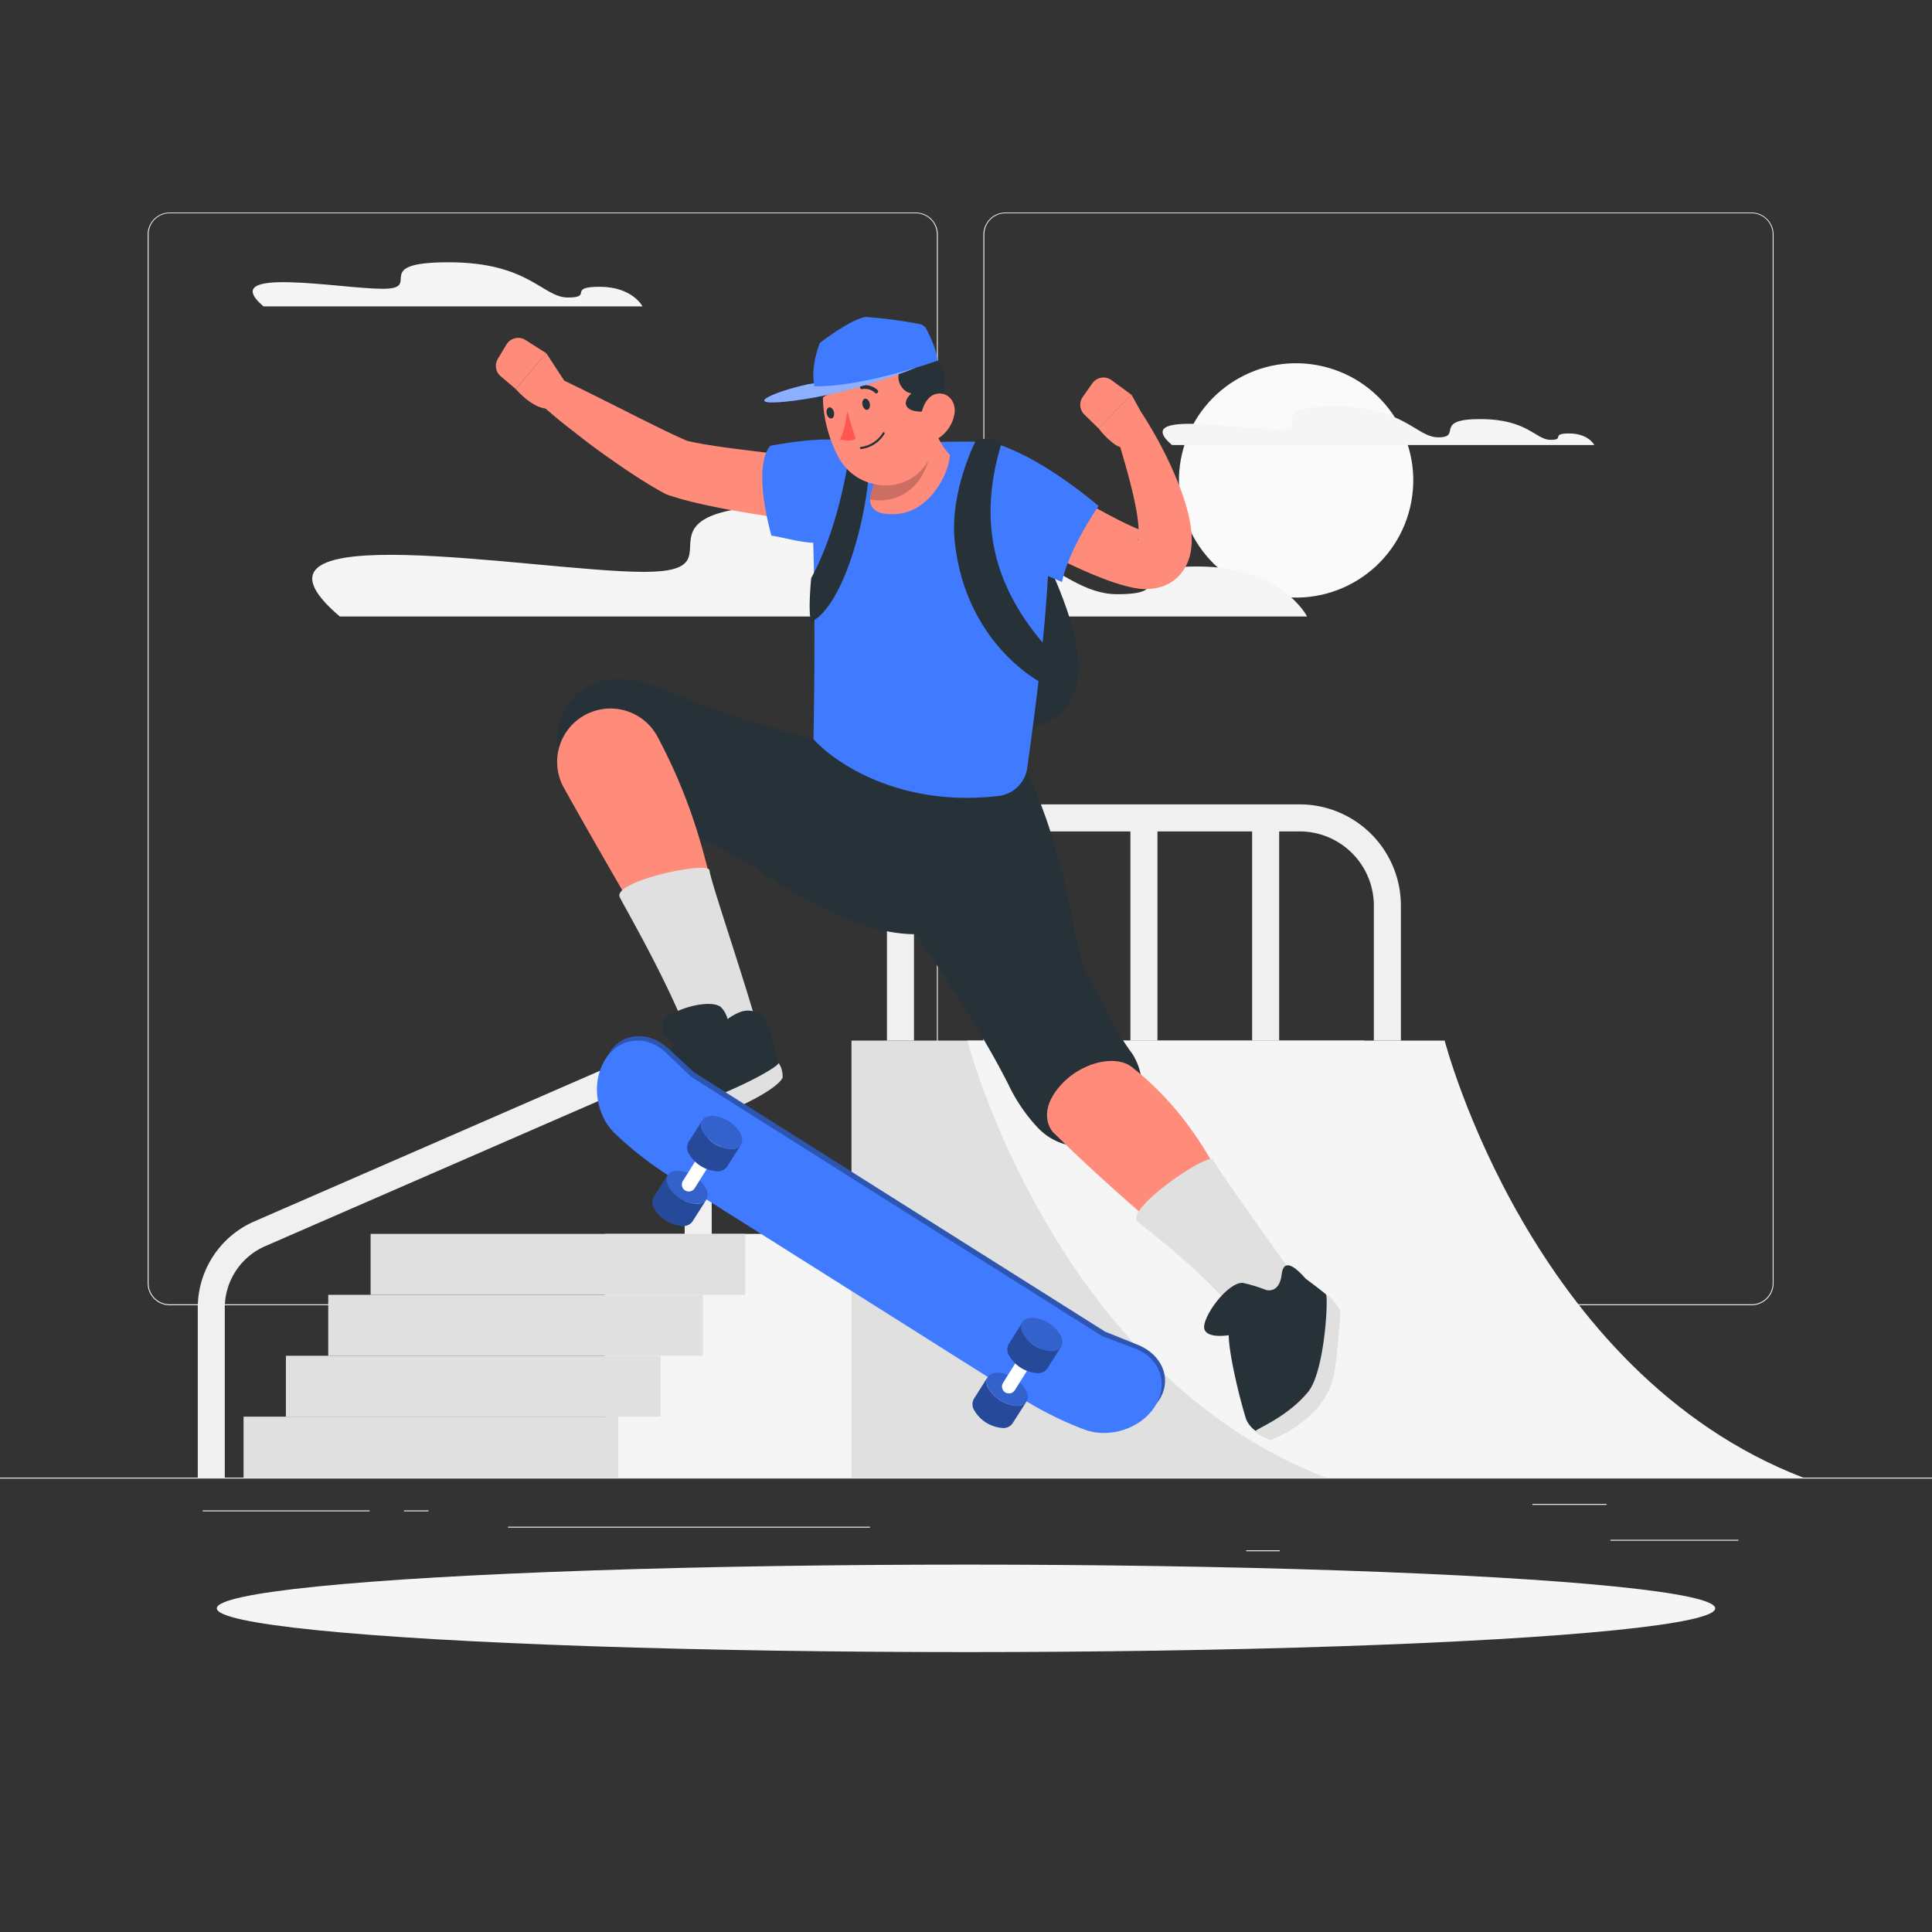 <svg xmlns="http://www.w3.org/2000/svg" viewBox="0 0 500 500"><rect x="0" y="0" width="500" height="500" fill="#333333" stroke="none"/><g id="freepik--background-complete--inject-36"><rect y="382.4" width="500" height="0.25" style="fill:#ebebeb"></rect><rect x="416.78" y="398.49" width="33.12" height="0.25" style="fill:#ebebeb"></rect><rect x="322.53" y="401.21" width="8.69" height="0.25" style="fill:#ebebeb"></rect><rect x="396.59" y="389.21" width="19.19" height="0.25" style="fill:#ebebeb"></rect><rect x="52.46" y="390.89" width="43.19" height="0.25" style="fill:#ebebeb"></rect><rect x="104.56" y="390.89" width="6.33" height="0.25" style="fill:#ebebeb"></rect><rect x="131.47" y="395.11" width="93.68" height="0.25" style="fill:#ebebeb"></rect><path d="M237,337.8H43.91a5.71,5.71,0,0,1-5.7-5.71V60.66A5.71,5.71,0,0,1,43.91,55H237a5.71,5.71,0,0,1,5.71,5.71V332.09A5.71,5.71,0,0,1,237,337.8ZM43.91,55.2a5.46,5.46,0,0,0-5.45,5.46V332.09a5.46,5.46,0,0,0,5.45,5.46H237a5.47,5.47,0,0,0,5.46-5.46V60.66A5.47,5.47,0,0,0,237,55.2Z" style="fill:#ebebeb"></path><path d="M453.31,337.8H260.21a5.72,5.72,0,0,1-5.71-5.71V60.66A5.72,5.72,0,0,1,260.21,55h193.1A5.71,5.71,0,0,1,459,60.66V332.09A5.71,5.71,0,0,1,453.31,337.8ZM260.21,55.2a5.47,5.47,0,0,0-5.46,5.46V332.09a5.47,5.47,0,0,0,5.46,5.46h193.1a5.47,5.47,0,0,0,5.46-5.46V60.66a5.47,5.47,0,0,0-5.46-5.46Z" style="fill:#ebebeb"></path><circle cx="335.45" cy="124.33" r="30.32" transform="translate(137.37 422.25) rotate(-76.72)" style="fill:#fafafa"></circle><path d="M58.18,382.4h-7V338.45a24.39,24.39,0,0,1,14.65-22.36l99.36-43.3a13.57,13.57,0,0,1,19,12.44v42.25h-7V285.23a6.59,6.59,0,0,0-9.21-6L68.63,322.51a17.38,17.38,0,0,0-10.45,15.94Z" style="fill:#f0f0f0"></path><rect x="156.54" y="319.33" width="89.17" height="63.07" style="fill:#f5f5f5"></rect><rect x="63.03" y="366.63" width="96.97" height="15.77" style="fill:#e0e0e0"></rect><rect x="73.99" y="350.87" width="96.97" height="15.77" style="fill:#e0e0e0"></rect><rect x="84.95" y="335.1" width="96.97" height="15.77" style="fill:#e0e0e0"></rect><rect x="95.91" y="319.33" width="96.97" height="15.77" style="fill:#e0e0e0"></rect><rect x="220.36" y="269.3" width="132.67" height="113.1" style="fill:#e0e0e0"></rect><path d="M373.88,269.3H250.35s22.21,85.93,92.77,113.1H466.65C396.09,355.23,373.88,269.3,373.88,269.3Z" style="fill:#f5f5f5"></path><path d="M362.55,269.3h-7V234.36a19.22,19.22,0,0,0-19.2-19.19H255.73a19.21,19.21,0,0,0-19.19,19.19V269.3h-7V234.36a26.22,26.22,0,0,1,26.19-26.19h80.62a26.22,26.22,0,0,1,26.2,26.19Z" style="fill:#f0f0f0"></path><rect x="261.05" y="211.67" width="7" height="57.63" style="fill:#f0f0f0"></rect><rect x="292.55" y="211.67" width="7" height="57.63" style="fill:#f0f0f0"></rect><rect x="324.05" y="211.67" width="7" height="57.63" style="fill:#f0f0f0"></rect><path d="M87.94,159.55H338.27s-6.5-12.94-28.23-12.94-4.07,7.17-20.9,7.17-25.41-23.26-78.9-23.26S194.39,148,166.7,148,56.21,132.53,87.94,159.55Z" style="fill:#f5f5f5"></path><path d="M68.19,79.29h98.08s-2.55-5.07-11.06-5.07S153.62,77,147,77s-10-9.12-30.91-9.12-6.21,6.86-17.06,6.86S55.76,68.7,68.19,79.29Z" style="fill:#f5f5f5"></path><path d="M406.11,112.18c-5,0-.94,1.65-4.83,1.65s-5.87-5.37-18.22-5.37c-12.15,0-4.71,4.57-10.53,4.72h-.31c-5.76,0-8.7-8-27-8s-5.43,6-14.91,6-37.83-5.29-27,4h109.3S411.13,112.18,406.11,112.18Z" style="fill:#f5f5f5"></path></g><g id="freepik--Shadow--inject-36"><ellipse id="freepik--path--inject-36" cx="250" cy="416.24" rx="193.89" ry="11.32" style="fill:#f5f5f5"></ellipse></g><g id="freepik--Character--inject-36"><path d="M261.82,125.63c8,19.11,33.12,57.91,2.41,63.42s-43-3.56-45.48-15.83S228.37,103.85,261.82,125.63Z" style="fill:#263238"></path><path d="M292.6,272.13a74.35,74.35,0,0,1-4.94-7.95c-5.61-12-7.12-10.56-9.48-23.26-6.26-33.67-14.86-45.13-14.86-45.13l-26.24,4.54L222.61,222s25.26,32.74,38.33,58.6a43.71,43.71,0,0,0,7.69,11.3,15.59,15.59,0,0,0,24-19.78Z" style="fill:#263238"></path><path d="M293,276.2c-4.4-3.5-13.91-1.23-19.29,5.59S272.5,293,272.5,293C297,317.09,310.23,324.79,318,336.53l11.81-8C317,310.35,313.37,292.48,293,276.2Z" style="fill:#ff8b7b"></path><path d="M331.67,341.1a8.8,8.8,0,0,1-12-1.54c-9.56-11.74-23.75-21.91-25.28-23.47C291.15,312.83,312.9,298,314,300.16c1.34,2.72,11.62,17,19.86,28.66a8.78,8.78,0,0,1-2,12.14Z" style="fill:#e0e0e0"></path><path d="M221.69,136.28c-4.05-.32-8-.74-12-1.21s-8-1-11.94-1.63-8-1.29-12-2.09c-2-.41-4-.82-6.09-1.33-1-.23-2.1-.54-3.14-.81s-2.22-.68-3.32-1l-.2-.06a6.23,6.23,0,0,1-.79-.33c-3.13-1.68-6-3.48-8.78-5.31s-5.5-3.75-8.19-5.67-5.29-4-7.87-6-5.11-4.13-7.59-6.36a4.12,4.12,0,0,1,4.48-6.8l0,0c2.93,1.36,5.85,2.82,8.75,4.25l8.65,4.33c2.86,1.47,5.74,2.88,8.57,4.28s5.68,2.73,8.4,3.9l-1-.4c.81.17,1.53.37,2.41.53s1.74.34,2.67.48l2.77.44,2.83.4q5.72.75,11.54,1.42l11.67,1.29,11.67,1.32a8.22,8.22,0,0,1-1.55,16.37Z" style="fill:#ff8b7b"></path><path d="M230,118.88c-6.48-7-19.94-5.45-30.68-3.51-4.79,5.86.33,23.27.33,23.27,3.46.28,12.34,3.89,21.13.46C233.63,134.09,233.5,122.69,230,118.88Z" style="fill:#407BFF"></path><path d="M146.93,99.91l-5.55-8.5-7.93,9.25s6,7.09,10.25,4.53Z" style="fill:#ff8b7b"></path><path d="M131.07,89.16l-2.23,3.71a3.52,3.52,0,0,0,.74,4.5l3.87,3.29,7.93-9.25L136,88A3.52,3.52,0,0,0,131.07,89.16Z" style="fill:#ff8b7b"></path><path d="M250.39,200.46s-49.4-9.52-76-21a43.21,43.21,0,0,0-13.12-3.73,15.59,15.59,0,0,0-5.71,30.54,76.24,76.24,0,0,1,8.88,2.93c12,5.62,23.31,10.13,34,17.37,1,.68,1.94,1.41,2.95,2,17.05,10.37,35.81,18.78,51,8.57Z" style="fill:#263238"></path><path d="M271.59,132.33c.45,22.19-3.85,52.68-5.74,66.37a8.48,8.48,0,0,1-7.31,7.28c-26,3.09-42.88-8.92-48-14.69.34-21.15.48-45.76-.63-62.37a11.94,11.94,0,0,1,10.1-12.59,212.31,212.31,0,0,1,33.37-2A18.36,18.36,0,0,1,271.59,132.33Z" style="fill:#407BFF"></path><path d="M209.94,149.61s-.9,8.72,0,11.33c9.44-4.61,16.44-33.83,15-48a12.75,12.75,0,0,0-4.56.13S218.43,134,209.94,149.61Z" style="fill:#263238"></path><path d="M241.56,109.1a16.38,16.38,0,0,0,4.28,8.65c-.23,4.62-5,14.39-13.36,15.22-12.49,1.24-5.15-9.7-5.15-9.7Z" style="fill:#ff8b7b"></path><path d="M240.27,110.38l-12.94,12.89s-2.2,3.27-2.14,6A12.64,12.64,0,0,0,238.68,123C241,119,241.06,115.21,240.27,110.38Z" style="opacity:0.2"></path><path d="M240.11,97.8c2,9.63,3.69,15.16.18,21.34-5.28,9.29-18.31,8.18-23.2-.65-4.4-7.94-7-22.35,1.41-28.68A13.59,13.59,0,0,1,240.11,97.8Z" style="fill:#ff8b7b"></path><path d="M233.74,94.34c-2.76,3.2-.44,7.16,2.12,7.46-3.19,2.94-1,5.56,5.27,4.5,3.87-5,4.71-8.76,1.51-13C238.5,88.8,234.3,92.65,233.74,94.34Z" style="fill:#263238"></path><path d="M224.34,115.89a9.57,9.57,0,0,1-1.51.33.25.25,0,0,1-.28-.24.29.29,0,0,1,.25-.31,7.82,7.82,0,0,0,5.66-3.66.26.26,0,0,1,.36-.13.27.27,0,0,1,.1.37A8.17,8.17,0,0,1,224.34,115.89Z" style="fill:#263238"></path><path d="M247,107.19a9.32,9.32,0,0,1-3.81,6c-2.63,1.8-4.92-.45-5-3.59-.07-2.82,1.22-7.15,4.25-7.69S247.54,104.18,247,107.19Z" style="fill:#ff8b7b"></path><path d="M225.09,104.42c.17.79-.11,1.52-.63,1.63s-1.08-.45-1.25-1.24.11-1.52.63-1.63S224.92,103.63,225.09,104.42Z" style="fill:#263238"></path><path d="M215.83,106.66c.17.79-.11,1.52-.63,1.63s-1.08-.45-1.25-1.24.11-1.52.63-1.62S215.66,105.87,215.83,106.66Z" style="fill:#263238"></path><path d="M219.22,106.38s-.37,4.75-1.88,7.37c3.35.7,4.09-.2,4.09-.2Z" style="fill:#ff5652"></path><path d="M226.93,101.78a.52.52,0,0,0,.2-.14.48.48,0,0,0,0-.67,4.79,4.79,0,0,0-4.19-1.19.47.47,0,0,0-.34.58.49.49,0,0,0,.59.34h0a3.79,3.79,0,0,1,3.3,1A.5.5,0,0,0,226.93,101.78Z" style="fill:#263238"></path><path d="M211.77,104.24a.48.48,0,0,0,.37-.25,3.7,3.7,0,0,1,2.77-2,.47.47,0,0,0,.43-.51.48.48,0,0,0-.51-.44,4.68,4.68,0,0,0-3.53,2.51.47.47,0,0,0,.2.64A.51.51,0,0,0,211.77,104.24Z" style="fill:#263238"></path><path d="M263.22,119.83c5.79,3.29,11.68,6.75,17.49,10,2.92,1.62,5.82,3.23,8.69,4.69,1.43.73,2.86,1.41,4.2,2,.67.29,1.33.57,1.91.79.28.11.58.23.79.29l.51.17c.2.08.1,0-.49.21a3.67,3.67,0,0,0-1.78,1.44c-.29.57-.18.63-.11.43a4.32,4.32,0,0,0,.21-1.18,23.09,23.09,0,0,0-.16-4c-.17-1.47-.46-3-.77-4.56-1.29-6.23-3.29-12.78-5.25-19.13l0-.11a4.1,4.1,0,0,1,7.36-3.45,104.06,104.06,0,0,1,5.33,9.3,96.18,96.18,0,0,1,4.41,9.94,56.09,56.09,0,0,1,1.74,5.45,32.07,32.07,0,0,1,1.08,6.26,18.72,18.72,0,0,1-.15,3.95,12.49,12.49,0,0,1-1.93,5.21,10.71,10.71,0,0,1-5.88,4.37,13.54,13.54,0,0,1-5.6.45,20.11,20.11,0,0,1-2-.34c-.63-.13-1.14-.27-1.69-.41-1.06-.29-2-.6-3-.91-1.86-.63-3.57-1.33-5.26-2-3.38-1.42-6.6-2.94-9.76-4.53-6.32-3.19-12.38-6.54-18.38-10.31a8.22,8.22,0,0,1,8.42-14.12Z" style="fill:#ff8b7b"></path><path d="M244.84,130.26c4.47,8.44,16.16,14.58,30,20.36,1.79-8.68,9.46-19.67,9.46-19.67S270.6,119.09,259,115.29C246.83,111.33,242.42,125.67,244.84,130.26Z" style="fill:#407BFF"></path><path d="M296.13,108.13l-3.31-6-8.56,8.67a20.82,20.82,0,0,0,4.21,4.18,5.3,5.3,0,0,0,7.35-1.25h0A5.28,5.28,0,0,0,296.13,108.13Z" style="fill:#ff8b7b"></path><path d="M282.7,99.2l-2.49,3.54a3.52,3.52,0,0,0,.42,4.54l3.63,3.56,8.56-8.67-5.16-3.79A3.53,3.53,0,0,0,282.7,99.2Z" style="fill:#ff8b7b"></path><path d="M191.93,260.51c-7.23-21.06-6.68-41.47-21.74-69.81a13.8,13.8,0,0,0-13.62-7.26h0a13.8,13.8,0,0,0-10.65,20.42c16.71,30,28.22,47.55,32.41,61Z" style="fill:#ff8b7b"></path><path d="M189.19,274.13a8.81,8.81,0,0,1-10.86-5.42c-5.17-14.22-17-34.52-17.93-36.5-2-4.13,22.91-9.44,23.2-7,.37,3,7.71,24.33,11.68,38a8.8,8.8,0,0,1-5.85,10.83Z" style="fill:#e0e0e0"></path><path d="M191.59,261.9a5.5,5.5,0,0,1,7.24,3.67l2.91,10.4a2.16,2.16,0,0,1-1.16,2.94c-6.25,2.46-5.51,1.77-11.6,4.06-7.11,2.67-8.23,3.29-16.57,6.43-5,1.9-6.44-2.16-6.09-4.49,1-6.32,6.3-10.81,8.18-14.85,0,0-5.31-3.8-2.22-6.54s11.76-5,14.33-2.85a7,7,0,0,1,1.69,3.06A14.54,14.54,0,0,1,191.59,261.9Z" style="fill:#263238"></path><path d="M167.86,289.1c-1.41.3,2.18,3.38,2.18,3.38s13.38-2.4,21.29-6.13c10.63-5,11.2-7.45,11.2-7.45a6.18,6.18,0,0,0-1.05-3.86C202.24,275.87,185.46,285.36,167.86,289.1Z" style="fill:#e0e0e0"></path><path d="M331.69,329.84c.57-4.74,4.09-1.33,6.22,1.09,0,0,3.55,2.61,5.19,4s1.27,3.9.75,6.28c-.84,3.88-.53,6.69-1.83,13.06-1.52,7.45-2.42,12.25-10.28,16.46-4.75,2.55-8.62-1.39-9.31-3.65C320.54,361,318,350,318,345.55c0,0-7.18,1.23-6.3-2.8s6.58-10.95,9.91-10.74a38.89,38.89,0,0,1,6.06,1.84S331.09,334.91,331.69,329.84Z" style="fill:#263238"></path><path d="M325.23,370.1c-1.22.75,3.55,2.56,3.55,2.56a30.48,30.48,0,0,0,12.68-8.92,19.87,19.87,0,0,0,3.43-6.62c1.21-4,2-17.94,2-17.94a12.27,12.27,0,0,0-3.76-4.25c.7.26-.19,19.85-4.57,25.26C333.81,366,327,369,325.23,370.1Z" style="fill:#e0e0e0"></path><path d="M209.13,99.44c-9.2,2-18.35,6.13-3.43,4.23,15.17-1.93,31.38-8.52,31.38-8.52Z" style="fill:#407BFF"></path><path d="M209.13,99.44c-9.2,2-18.35,6.13-3.43,4.23,15.17-1.93,31.38-8.52,31.38-8.52Z" style="fill:#fff;opacity:0.4"></path><path d="M242.64,93.34s-19.32,6.89-31.85,6.62c-1.17-5.15,1.41-11.22,1.41-11.22s7.52-5.87,11.63-6.68a2.81,2.81,0,0,1,.65,0,121.39,121.39,0,0,1,13.43,1.78,2.53,2.53,0,0,1,1.82,1.32C240.67,86.91,242.41,90.53,242.64,93.34Z" style="fill:#407BFF"></path><path d="M286,344.64,179.64,277.55,173,271.42c-5.1-4.7-11.92-4.26-15.24,1h0c-3.31,5.25-1.86,13.32,3.25,18h0a99.06,99.06,0,0,0,14.31,11l91,57.4a99.25,99.25,0,0,0,16.07,8.2h0c6.44,2.58,14.35.42,17.66-4.83h0c3.31-5.25.78-11.6-5.67-14.18Z" style="fill:#407BFF"></path><path d="M286,344.64,179.64,277.55,173,271.42c-5.1-4.7-11.92-4.26-15.24,1h0c-3.31,5.25-1.86,13.32,3.25,18h0a99.06,99.06,0,0,0,14.31,11l91,57.4a99.25,99.25,0,0,0,16.07,8.2h0c6.44,2.58,14.35.42,17.66-4.83h0c3.31-5.25.78-11.6-5.67-14.18Z" style="opacity:0.3"></path><path d="M285.25,345.8,178.91,278.71l-6.56-6.26c-5-4.81-12.08-4-15.72,1.75h0c-3.64,5.77-2.51,14.35,2.53,19.16h0a91,91,0,0,0,14.23,11.1l91,57.41a90.16,90.16,0,0,0,16.15,8.06h0c6.51,2.48,14.74-.2,18.38-6h0c3.64-5.77,1.32-12.46-5.19-14.94Z" style="fill:#407BFF"></path><path d="M182.82,310.43l-3.64,5.72a2.91,2.91,0,0,1-2.74,1.12,9.2,9.2,0,0,1-7.07-4.46,3,3,0,0,1-.18-3l3.64-5.73a3,3,0,0,0,.17,3,9.21,9.21,0,0,0,7.08,4.46A3,3,0,0,0,182.82,310.43Z" style="fill:#407BFF"></path><path d="M182.82,310.43l-3.64,5.72a2.91,2.91,0,0,1-2.74,1.12,9.2,9.2,0,0,1-7.07-4.46,3,3,0,0,1-.18-3l3.64-5.73a3,3,0,0,0,.17,3,9.21,9.21,0,0,0,7.08,4.46A3,3,0,0,0,182.82,310.43Z" style="opacity:0.4"></path><path d="M182.64,307.43c1.25,2.37.1,4.21-2.56,4.11a9.21,9.21,0,0,1-7.08-4.46c-1.24-2.37-.09-4.21,2.57-4.12A9.21,9.21,0,0,1,182.64,307.43Z" style="fill:#407BFF"></path><path d="M182.64,307.43c1.25,2.37.1,4.21-2.56,4.11a9.21,9.21,0,0,1-7.08-4.46c-1.24-2.37-.09-4.21,2.57-4.12A9.21,9.21,0,0,1,182.64,307.43Z" style="opacity:0.2"></path><path d="M177.3,308.08h0a1.79,1.79,0,0,1-.56-2.47l7-11.14a1.79,1.79,0,0,1,2.47-.56h0a1.8,1.8,0,0,1,.57,2.47l-7,11.14A1.8,1.8,0,0,1,177.3,308.08Z" style="fill:#fff"></path><path d="M191.77,296.24,188.13,302a3,3,0,0,1-2.74,1.12,9.21,9.21,0,0,1-7.07-4.47,3,3,0,0,1-.18-3l3.64-5.73a3,3,0,0,0,.17,3,9.25,9.25,0,0,0,7.08,4.47A3,3,0,0,0,191.77,296.24Z" style="fill:#407BFF"></path><path d="M191.77,296.24,188.13,302a3,3,0,0,1-2.74,1.12,9.21,9.21,0,0,1-7.07-4.47,3,3,0,0,1-.18-3l3.64-5.73a3,3,0,0,0,.17,3,9.25,9.25,0,0,0,7.08,4.47A3,3,0,0,0,191.77,296.24Z" style="opacity:0.4"></path><path d="M191.59,293.24c1.25,2.37.1,4.21-2.56,4.12a9.25,9.25,0,0,1-7.08-4.47c-1.24-2.36-.1-4.21,2.57-4.11A9.23,9.23,0,0,1,191.59,293.24Z" style="fill:#407BFF"></path><path d="M191.59,293.24c1.25,2.37.1,4.21-2.56,4.12a9.25,9.25,0,0,1-7.08-4.47c-1.24-2.36-.1-4.21,2.57-4.11A9.23,9.23,0,0,1,191.59,293.24Z" style="opacity:0.2"></path><path d="M265.67,362.69,262,368.42a2.91,2.91,0,0,1-2.73,1.12,9.23,9.23,0,0,1-7.08-4.47,3,3,0,0,1-.18-3l3.64-5.73a3,3,0,0,0,.17,3,9.26,9.26,0,0,0,7.08,4.46A2.93,2.93,0,0,0,265.67,362.69Z" style="fill:#407BFF"></path><path d="M265.67,362.69,262,368.42a2.91,2.91,0,0,1-2.73,1.12,9.23,9.23,0,0,1-7.08-4.47,3,3,0,0,1-.18-3l3.64-5.73a3,3,0,0,0,.17,3,9.26,9.26,0,0,0,7.08,4.46A2.93,2.93,0,0,0,265.67,362.69Z" style="opacity:0.4"></path><path d="M265.5,359.7c1.24,2.36.09,4.21-2.57,4.11a9.26,9.26,0,0,1-7.08-4.46c-1.24-2.37-.09-4.22,2.57-4.12A9.25,9.25,0,0,1,265.5,359.7Z" style="fill:#407BFF"></path><path d="M265.5,359.7c1.24,2.36.09,4.21-2.57,4.11a9.26,9.26,0,0,1-7.08-4.46c-1.24-2.37-.09-4.22,2.57-4.12A9.25,9.25,0,0,1,265.5,359.7Z" style="opacity:0.2"></path><path d="M260.15,360.35h0a1.81,1.81,0,0,1-.56-2.48l7-11.14a1.81,1.81,0,0,1,2.48-.56h0a1.82,1.82,0,0,1,.56,2.48l-7,11.14A1.81,1.81,0,0,1,260.15,360.35Z" style="fill:#fff"></path><path d="M274.62,348.51,271,354.23a2.91,2.91,0,0,1-2.74,1.12,9.2,9.2,0,0,1-7.07-4.46,3,3,0,0,1-.18-3l3.64-5.73a3,3,0,0,0,.17,3,9.21,9.21,0,0,0,7.08,4.46A3,3,0,0,0,274.62,348.51Z" style="fill:#407BFF"></path><path d="M274.62,348.51,271,354.23a2.91,2.91,0,0,1-2.74,1.12,9.2,9.2,0,0,1-7.07-4.46,3,3,0,0,1-.18-3l3.64-5.73a3,3,0,0,0,.17,3,9.21,9.21,0,0,0,7.08,4.46A3,3,0,0,0,274.62,348.51Z" style="opacity:0.4"></path><path d="M274.44,345.51c1.25,2.37.1,4.21-2.56,4.11a9.21,9.21,0,0,1-7.08-4.46c-1.24-2.37-.09-4.21,2.57-4.12A9.21,9.21,0,0,1,274.44,345.51Z" style="fill:#407BFF"></path><path d="M274.44,345.51c1.25,2.37.1,4.21-2.56,4.11a9.21,9.21,0,0,1-7.08-4.46c-1.24-2.37-.09-4.21,2.57-4.12A9.21,9.21,0,0,1,274.44,345.51Z" style="opacity:0.2"></path><path d="M259.15,114.8c-5.22,17.42-4,34.57,11.19,52.1.47,3.91-1.13,9.61-1.13,9.61s-19.36-9.93-22.13-36.4c-1.36-13.05,5.54-26.24,5.54-26.24C254,113.24,258.24,113.61,259.15,114.8Z" style="fill:#263238"></path></g></svg>